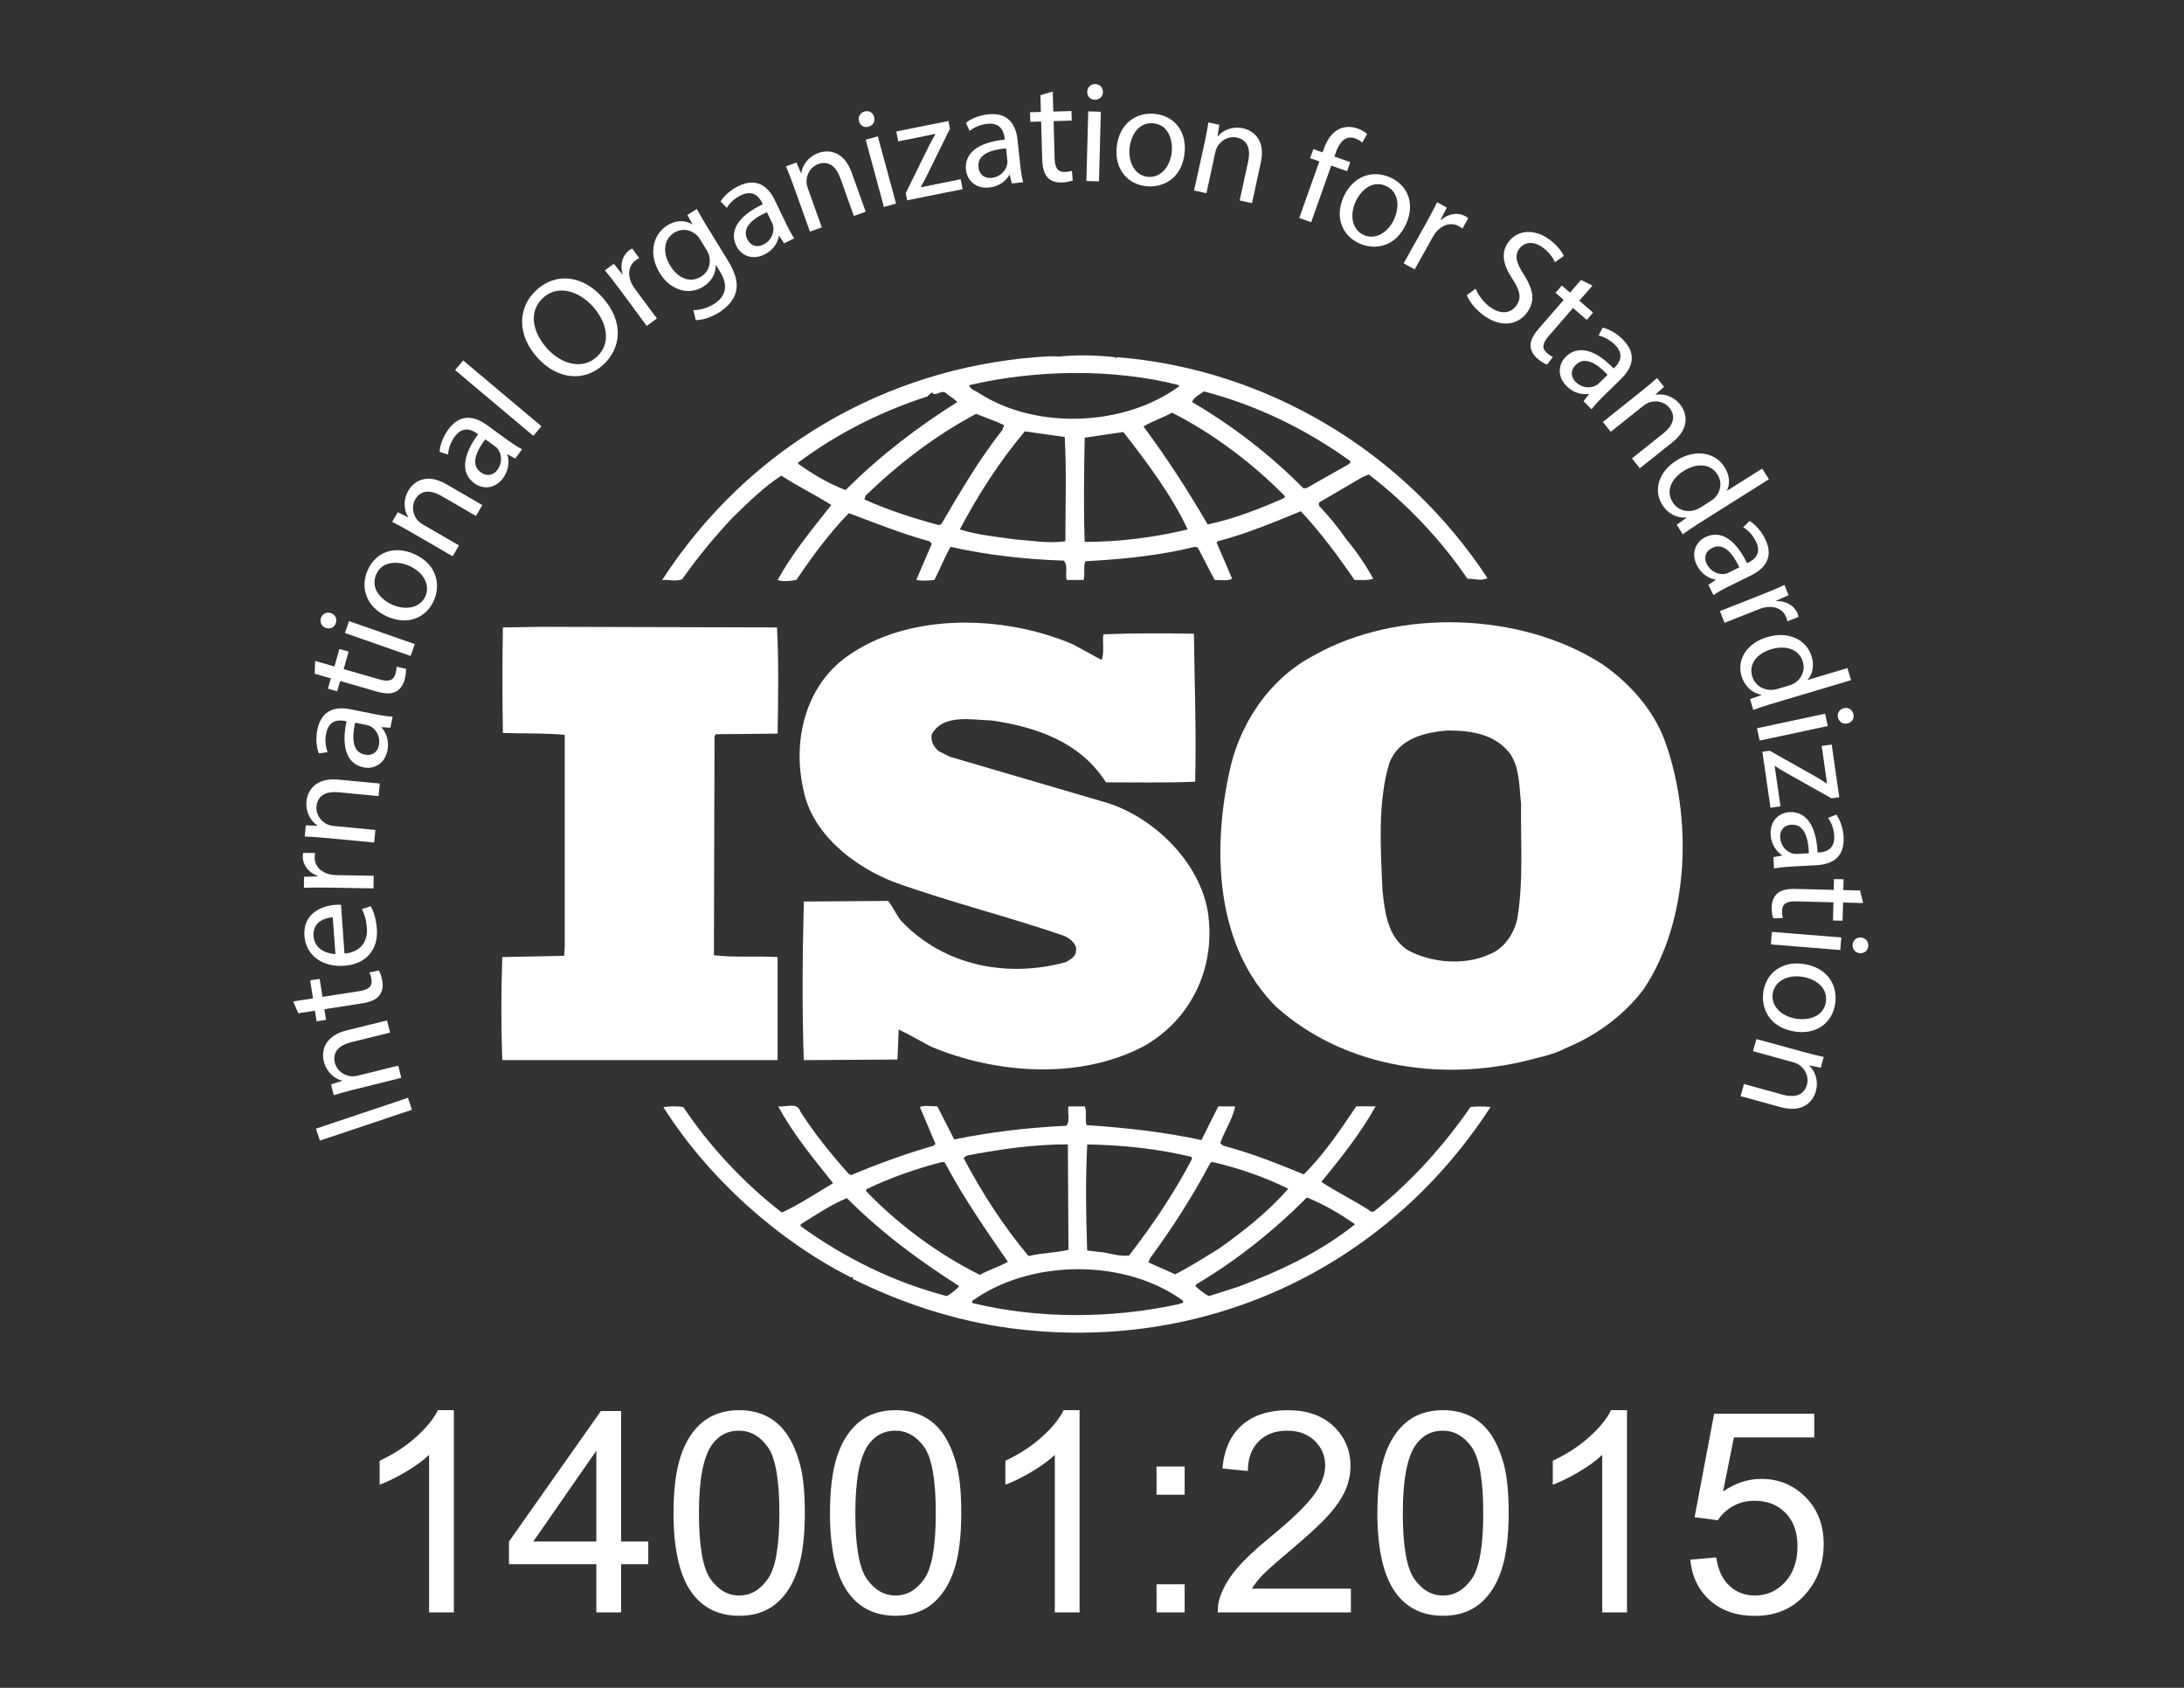 <?xml version="1.0" encoding="utf-8"?>
<!-- Generator: Adobe Illustrator 17.0.0, SVG Export Plug-In . SVG Version: 6.00 Build 0)  -->
<!DOCTYPE svg PUBLIC "-//W3C//DTD SVG 1.1//EN" "http://www.w3.org/Graphics/SVG/1.1/DTD/svg11.dtd">
<svg version="1.1" id="Capa_1" xmlns="http://www.w3.org/2000/svg" xmlns:xlink="http://www.w3.org/1999/xlink" x="0px" y="0px"
	 width="792px" height="612px" viewBox="0 0 792 612" enable-background="new 0 0 792 612" xml:space="preserve">
<rect x="0" y="0" width="792" height="612" fill="#333333" stroke="none"/>
<g>
	<g>
		<g>
			<g>
				<path fill="#FFFFFF" d="M389.064,233.621c-24.908-10.649-59.772-11.771-82.396,4.753
					c-14.708,10.873-19.237,30.335-15.402,47.532c2.938,16.3,18.34,28.295,33.048,33.966c20.155,7.242,41.208,12.444,61.588,19.462
					c2.04,0.898,4.753,2.938,4.304,5.426c0,2.04-2.04,3.162-3.631,4.08c-21.277,5.875-44.37,1.367-59.772-14.933
					c-1.816-2.264-2.938-4.978-4.753-7.242l-30.559,0.224c-0.449,18.34-0.673,39.392,0,57.508l33.966-0.224l0.449-10.873
					c3.856,1.816,7.691,4.08,11.546,6.12c23.542,9.955,53.876,12.22,77.194,0c16.973-9.506,26.03-27.846,23.542-47.532
					c-2.489-19.237-20.604-36.679-38.944-41.432l-54.794-16.075l-4.08-2.04c-1.816-1.591-2.938-3.631-2.489-6.12
					c4.304-7.466,14.26-5.202,21.726-4.978c15.851,2.264,32.15,7.691,41.432,22.42c9.955,0,21.502,0.224,32.375-0.224
					c0.449-18.564-0.224-34.864-0.449-53.652c-10.18-0.224-22.644-0.224-32.824,0.224c-0.449,2.713,0.449,6.569-0.673,9.282
					L389.064,233.621z"/>
				<path fill="#FFFFFF" d="M476.437,237.68c-16.524,8.609-27.397,25.582-30.784,43.003c-6.12,28.744-4.529,62.934,17.197,84.436
					c25.357,22.644,62.261,27.622,95.084,18.34c1.55-0.306,6.508-1.591,9.914-3.427l0.959-0.428
					c10.18-4.304,19.931-11.322,27.173-20.828c16.748-24.908,17.891-62.261,7.691-90.331c-4.08-10.873-12.444-20.604-22.644-27.622
					C551.611,221.83,506.772,220.483,476.437,237.68z M547.756,273.462c3.386,5.202,3.162,11.995,3.856,18.115
					c-0.224,12.913,0.898,28.295-1.367,41.432c-1.122,5.426-4.753,11.098-10.404,13.138c-9.058,4.08-21.277,2.938-29.662-1.816
					c-7.018-4.978-7.915-13.362-8.833-21.277c-0.673-15.626-1.816-32.15,2.489-46.41c3.386-8.833,12.689-11.098,21.053-11.771
					C533.72,264.853,542.329,266.22,547.756,273.462z"/>
				<path fill="#FFFFFF" d="M533.272,401.37c-9.506,13.811-21.502,27.173-34.639,37.577c-0.449,0.673-1.816,0.449-2.264-0.224
					c-5.651-3.631-11.771-6.569-17.197-10.18c7.242-8.833,14.26-17.666,19.686-27.397h-7.018
					c-5.651,8.384-11.546,17.197-19.013,24.684c-9.955-4.08-19.013-7.691-29.213-10.404l-1.122-0.898
					c1.591-4.529,4.529-8.833,5.426-13.362h-6.12l-6.12,12.22c-13.362-2.938-28.07-4.529-41.657-5.426
					c-0.673-2.04,0.224-4.978-0.673-6.793h-5.875c-0.449,2.713,0.673,4.753-0.673,7.018c-14.035,0.673-27.622,2.264-40.759,4.978
					l-6.12-11.995c-2.264,0-4.753-0.449-6.344,0.224l5.651,13.362l-0.673,0.673c-10.18,2.938-20.155,6.569-29.886,10.649
					l-0.898-0.449c-6.344-7.018-12.444-14.708-17.442-22.42c-1.122-3.856-5.651-1.591-8.14-2.04
					c5.426,9.955,12.668,18.788,19.931,27.846c-6.12,3.631-12.22,7.691-18.564,10.649c-13.586-10.424-26.255-23.99-35.761-38.25
					c-2.713-0.449-4.529-0.224-7.242,0c16.3,25.806,41.657,48.45,68.136,61.812c0,0,0-0.224,0.224-0.224s0.673,0.449,0.224,0.673
					c17.891,8.833,36.904,15.157,57.059,17.891c69.503,9.282,135.823-20.828,174.318-80.152
					C538.474,401.146,535.536,401.146,533.272,401.37z M438.86,421.75l0.673-0.449c9.731,2.264,19.013,5.426,27.622,9.731
					c-7.242,8.384-16.524,15.626-25.133,21.726c-5.202,3.162-10.404,6.569-15.851,9.282l-9.731-4.304l0.673-1.591
					C425.274,445.046,432.516,433.745,438.86,421.75z M394.266,414.956c12.913,0.224,25.806,1.591,37.801,4.529l0.224,0.673
					c-6.344,12.22-14.26,23.99-22.868,35.088c-3.856,0.449-7.466-1.122-11.322-1.367l-3.856-0.449
					C393.817,440.069,393.593,428.298,394.266,414.956z M350.569,419.016c11.771-2.264,23.99-4.08,36.679-4.08l0.224,38.25
					c-4.753,1.122-9.955,1.122-14.484,2.264c-9.282-11.098-16.973-23.093-23.542-35.537L350.569,419.016z M314.114,431.256
					c8.833-4.304,18.115-7.466,27.622-9.955l0.898,0.224c6.569,12.444,14.708,24.215,22.868,35.986
					c-3.162,1.816-7.018,2.938-10.18,4.753c-14.933-7.466-29.213-17.891-41.208-30.335V431.256z M343.327,469.955
					c-19.013-4.978-36.679-13.586-52.979-25.357v-0.673c5.426-3.386,10.873-7.018,16.748-9.506
					c12.913,12.893,26.255,22.644,40.759,31.926C346.714,467.69,344.918,469.057,343.327,469.955z M427.314,472.913
					c-23.99,5.202-50.714,5.426-74.705-0.449c-0.449-1.122,1.122-1.367,1.816-2.04c21.053-13.811,53.876-13.811,74.48,1.122
					C429.578,472.913,427.763,472.444,427.314,472.913z M449.06,466.568l-10.649,3.386c-1.816-0.898-3.386-2.264-4.978-3.631
					l0.449-0.673c14.484-8.609,27.622-19.013,40.066-31.457c6.12,2.489,11.995,5.875,17.422,9.731
					C478.702,454.104,463.993,460.897,449.06,466.568z"/>
				<path fill="#FFFFFF" d="M281.984,384.377v-37.352c-7.466-0.449-15.851,0.224-23.093-0.673l0.224-79.458l0.449-0.673l22.42-0.224
					c0.224-12.913,0.449-26.704-0.224-38.495l-85.354-0.224l-14.035,0.224c-0.224,11.995-0.224,26.03,0,38.27
					c7.691,0.224,14.933,0,22.42,0.673v76.969l-0.224,3.162l-22.42,0.449c-0.449,12.689-0.449,24.908,0,37.352H281.984z"/>
				<path fill="#FFFFFF" d="M247.345,210.059c5.426-7.691,11.546-15.178,18.34-22.42c5.896-5.651,11.322-11.098,17.666-15.178
					c5.875,3.856,12.444,7.018,18.115,10.649c-7.018,8.833-14.26,17.666-19.462,27.173c1.591,0.673,4.529,0.449,6.793,0
					c5.651-8.384,11.771-16.748,19.013-24.215c9.731,3.631,19.237,7.466,29.213,10.18l0.898,0.898l-5.651,13.138
					c2.489,0.449,4.08,0.224,6.569,0c2.04-3.856,3.631-8.16,5.875-11.995c13.138,2.938,26.948,4.529,40.984,4.978
					c1.816,1.591,0.449,4.978,1.122,7.018h6.12c0.673-2.264-0.224-4.753,0.673-6.793c13.138-0.673,26.948-2.04,39.617-5.202
					l1.122,0.224l6.12,11.771c2.04,0,4.753,0.449,6.344-0.449l-5.651-13.138l0.449-0.449c10.424-2.713,20.155-6.793,30.11-10.873
					c7.018,7.466,13.586,16.3,19.462,24.908c2.489,0,4.978,0.224,6.793-0.449c-2.713-4.978-6.12-9.955-9.731-14.26
					c-2.938-4.304-6.12-8.16-9.955-12.22v-1.122l15.851-9.282l2.264-0.898c13.811,10.649,26.03,23.542,35.761,37.801
					c2.713,0,4.978,0.898,7.242-0.224c-30.335-46.186-80.376-75.847-134.477-80.131l-0.224,0.449l-0.449-0.449
					c-6.12-0.673-13.586-0.898-20.155-0.224c-2.489-0.224-5.426,0-8.384,0.224c-54.325,4.304-104.366,32.599-135.599,80.825
					C242.368,210.059,245.081,210.977,247.345,210.059z M341.287,190.148l-0.898,0.224c-9.282-2.489-18.34-5.426-26.948-9.282
					l0.449-1.367c12.444-11.995,25.582-21.95,40.066-29.662c3.386,1.367,6.793,2.489,10.18,4.08l-0.673,1.816
					C354.874,166.831,348.08,178.602,341.287,190.148z M386.351,196.248c-6.344,0.898-11.995-0.224-18.34-0.673
					c-6.12-0.898-13.811-1.591-19.931-3.631c6.569-12.444,14.26-24.46,23.542-35.537l14.484,2.04
					C386.8,170.218,386.351,183.804,386.351,196.248z M393.348,196.493c-0.449-11.995-0.224-25.357,0-37.801
					c4.529-0.673,9.506-1.367,14.035-2.04c8.833,11.322,17.442,22.868,23.317,35.312
					C418.481,194.902,406.037,196.493,393.348,196.493z M465.584,180.642c-8.833,3.856-17.891,7.466-27.622,9.506
					c-7.018-11.995-14.708-23.99-23.317-35.537c3.162-1.816,7.018-3.162,10.404-4.978c14.708,7.466,28.968,18.115,40.984,30.335
					L465.584,180.642z M436.596,141.923c19.013,4.978,36.904,13.586,53.203,25.357l-0.449,0.898l-15.626,8.833h-1.122
					c-11.995-12.22-26.03-22.868-40.29-31.232C432.74,144.187,435.005,143.065,436.596,141.923z M427.538,139.658v0.449
					c-19.706,14.484-51.612,15.851-72.44,2.489c-1.122-0.898-3.386-1.367-3.631-2.938
					C375.478,134.008,403.772,133.538,427.538,139.658z M289.451,167.729c14.26-10.649,30.11-18.564,46.859-23.99
					c0.673-0.673,1.122-1.367,2.04-1.367v0.449c1.816,0.449,3.162-1.591,4.753-0.224c1.367,1.122,2.938,2.04,4.08,3.162
					c-14.035,8.833-27.846,19.237-40.514,31.926c-6.12-2.264-11.771-5.651-17.197-9.506v-0.449H289.451z"/>
			</g>
			<g>
				<path fill="#FFFFFF" d="M164.562,584.644h-8.956v-57.12c-2.162,2.06-4.998,4.121-8.486,6.181
					c-3.509,2.06-6.65,3.611-9.445,4.631v-8.67c5.018-2.366,9.404-5.202,13.158-8.568c3.754-3.346,6.406-6.61,7.976-9.772h5.773
					v73.318H164.562z"/>
				<path fill="#FFFFFF" d="M216.256,584.644v-17.483h-31.681v-8.221l33.334-47.308h7.324v47.308h9.853v8.221h-9.853v17.483H216.256
					z M216.256,558.94v-32.926l-22.868,32.926H216.256z"/>
				<path fill="#FFFFFF" d="M244.244,548.638c0-8.629,0.898-15.586,2.672-20.849c1.775-5.263,4.406-9.323,7.915-12.179
					c3.509-2.856,7.915-4.284,13.219-4.284c3.917,0,7.344,0.796,10.302,2.366c2.958,1.571,5.386,3.856,7.324,6.814
					c1.918,2.978,3.427,6.589,4.529,10.853c1.102,4.264,1.652,10.016,1.652,17.258c0,8.568-0.877,15.484-2.632,20.747
					c-1.754,5.263-4.386,9.323-7.895,12.199c-3.509,2.876-7.936,4.304-13.28,4.304c-7.038,0-12.566-2.53-16.585-7.568
					C246.652,572.24,244.244,562.346,244.244,548.638z M253.465,548.638c0,11.995,1.408,19.972,4.202,23.929
					c2.815,3.958,6.263,5.957,10.384,5.957c4.121,0,7.568-1.999,10.384-5.977c2.815-3.978,4.202-11.954,4.202-23.909
					c0-12.016-1.408-20.012-4.202-23.95c-2.815-3.958-6.304-5.936-10.486-5.936c-4.121,0-7.405,1.734-9.853,5.222
					C254.995,528.442,253.465,536.642,253.465,548.638z"/>
				<path fill="#FFFFFF" d="M300.977,548.638c0-8.629,0.898-15.586,2.672-20.849c1.775-5.263,4.406-9.323,7.915-12.179
					c3.509-2.856,7.915-4.284,13.219-4.284c3.917,0,7.344,0.796,10.302,2.366c2.958,1.571,5.386,3.856,7.324,6.814
					c1.918,2.978,3.427,6.589,4.529,10.853c1.102,4.264,1.652,10.016,1.652,17.258c0,8.568-0.877,15.484-2.632,20.747
					c-1.754,5.263-4.386,9.323-7.895,12.199c-3.509,2.876-7.936,4.304-13.28,4.304c-7.038,0-12.566-2.53-16.585-7.568
					C303.384,572.24,300.977,562.346,300.977,548.638z M310.177,548.638c0,11.995,1.408,19.972,4.202,23.929
					c2.815,3.958,6.263,5.957,10.384,5.957c4.121,0,7.568-1.999,10.384-5.977c2.815-3.978,4.202-11.954,4.202-23.909
					c0-12.016-1.408-20.012-4.202-23.95c-2.815-3.958-6.304-5.936-10.486-5.936c-4.121,0-7.405,1.734-9.853,5.222
					C311.728,528.442,310.177,536.642,310.177,548.638z"/>
				<path fill="#FFFFFF" d="M391.471,584.644h-8.956v-57.12c-2.162,2.06-4.998,4.121-8.486,6.181
					c-3.509,2.06-6.65,3.611-9.445,4.631v-8.67c5.018-2.366,9.404-5.202,13.158-8.568c3.754-3.346,6.406-6.61,7.976-9.772h5.773
					v73.318H391.471z"/>
				<path fill="#FFFFFF" d="M419.399,541.967v-10.2h10.2v10.2H419.399z M419.399,584.644v-10.2h10.2v10.2H419.399z"/>
				<path fill="#FFFFFF" d="M489.881,576.035v8.609h-48.266c-0.061-2.162,0.286-4.243,1.04-6.222
					c1.224-3.284,3.203-6.528,5.896-9.71c2.713-3.182,6.61-6.875,11.73-11.057c7.936-6.508,13.301-11.669,16.096-15.463
					s4.182-7.405,4.182-10.792c0-3.55-1.265-6.548-3.815-8.996c-2.55-2.448-5.855-3.652-9.935-3.652
					c-4.325,0-7.772,1.285-10.363,3.876c-2.591,2.591-3.896,6.181-3.937,10.751l-9.221-0.938c0.632-6.875,2.999-12.118,7.12-15.708
					c4.121-3.611,9.649-5.406,16.585-5.406c6.997,0,12.546,1.938,16.626,5.834c4.08,3.896,6.12,8.69,6.12,14.443
					c0,2.917-0.592,5.794-1.795,8.609c-1.204,2.815-3.182,5.794-5.957,8.915c-2.774,3.121-7.385,7.405-13.831,12.852
					c-5.386,4.508-8.833,7.568-10.363,9.18c-1.53,1.612-2.795,3.223-3.794,4.855h35.884V576.035z"/>
				<path fill="#FFFFFF" d="M499.489,548.638c0-8.629,0.898-15.586,2.672-20.849c1.775-5.263,4.406-9.323,7.915-12.179
					c3.509-2.856,7.915-4.284,13.219-4.284c3.917,0,7.364,0.796,10.302,2.366c2.958,1.571,5.386,3.856,7.324,6.814
					c1.918,2.978,3.427,6.589,4.529,10.853c1.102,4.264,1.652,10.016,1.652,17.258c0,8.568-0.877,15.484-2.632,20.747
					c-1.754,5.263-4.386,9.323-7.895,12.199s-7.936,4.304-13.28,4.304c-7.038,0-12.566-2.53-16.585-7.568
					C501.896,572.24,499.489,562.346,499.489,548.638z M508.71,548.638c0,11.995,1.408,19.972,4.202,23.929
					c2.815,3.958,6.263,5.957,10.384,5.957c4.121,0,7.568-1.999,10.384-5.977s4.202-11.954,4.202-23.909
					c0-12.016-1.408-20.012-4.202-23.95c-2.815-3.958-6.304-5.936-10.486-5.936c-4.121,0-7.405,1.734-9.853,5.222
					C510.26,528.442,508.71,536.642,508.71,548.638z"/>
				<path fill="#FFFFFF" d="M589.984,584.644h-8.956v-57.12c-2.162,2.06-4.998,4.121-8.486,6.181
					c-3.509,2.06-6.65,3.611-9.445,4.631v-8.67c5.018-2.366,9.404-5.202,13.158-8.568c3.754-3.346,6.406-6.61,7.976-9.772h5.773
					v73.318H589.984z"/>
				<path fill="#FFFFFF" d="M612.954,565.508l9.404-0.796c0.694,4.59,2.326,8.017,4.855,10.343c2.55,2.305,5.61,3.468,9.18,3.468
					c4.325,0,7.976-1.632,10.955-4.876c2.978-3.244,4.488-7.568,4.488-12.954c0-5.12-1.428-9.139-4.304-12.097
					c-2.876-2.958-6.63-4.427-11.281-4.427c-2.897,0-5.488,0.653-7.813,1.958c-2.326,1.306-4.141,3.019-5.488,5.1l-8.425-1.102
					l7.079-37.495h36.312v8.568h-29.131l-3.937,19.625c4.386-3.06,8.976-4.59,13.79-4.59c6.385,0,11.75,2.203,16.136,6.63
					s6.569,10.098,6.569,17.034c0,6.61-1.918,12.322-5.773,17.136c-4.672,5.916-11.077,8.874-19.176,8.874
					c-6.63,0-12.056-1.856-16.259-5.569C615.953,576.586,613.546,571.669,612.954,565.508z"/>
			</g>
		</g>
		<g>
			<path fill="#FFFFFF" d="M114.562,409.244l33.374-11.179l1.448,4.325l-33.374,11.179L114.562,409.244z"/>
			<path fill="#FFFFFF" d="M127.597,395.27c-2.55,0.632-4.57,1.224-6.569,1.836l-0.979-3.937l3.978-1.244l-0.02-0.122
				c-2.591-0.632-5.59-2.917-6.589-6.977c-0.836-3.366-0.102-9.139,8.303-11.22l14.627-3.611l1.102,4.427l-14.137,3.488
				c-3.958,0.979-6.916,3.284-5.875,7.466c0.714,2.917,3.366,4.692,6.059,4.876c0.592,0.041,1.408-0.02,2.142-0.204l14.77-3.652
				l1.102,4.427L127.597,395.27z"/>
			<path fill="#FFFFFF" d="M106.32,363.12l7.181-1.122l-1.02-6.528l3.448-0.53l1.02,6.528l13.444-2.101
				c3.101-0.49,4.733-1.652,4.325-4.182c-0.184-1.183-0.469-1.999-0.734-2.57l3.407-0.734c0.49,0.836,0.979,2.183,1.265,3.958
				c0.326,2.081-0.102,3.917-1.163,5.202c-1.183,1.469-3.305,2.326-6.242,2.774l-13.627,2.122l0.612,3.856l-3.427,0.53l-0.612-3.856
				l-6.018,0.938L106.32,363.12z"/>
			<path fill="#FFFFFF" d="M124.925,345.76c6.181-0.551,8.446-4.651,8.119-9.262c-0.245-3.284-0.979-5.243-1.795-6.875l3.203-1.04
				c0.857,1.55,1.918,4.284,2.224,8.282c0.571,7.732-4.243,12.77-11.812,13.321c-7.63,0.551-13.913-3.509-14.464-10.853
				c-0.592-8.221,6.446-10.894,11.098-11.24c0.959-0.061,1.652-0.061,2.162,0L124.925,345.76z M120.661,332.602
				c-2.897,0.163-7.324,1.734-6.956,6.854c0.347,4.672,4.712,6.365,7.936,6.487L120.661,332.602z"/>
			<path fill="#FFFFFF" d="M118.07,321.83c-2.978-0.041-5.528-0.02-7.874,0.082l0.061-4.019l4.957-0.102v-0.163
				c-3.366-1.224-5.467-4.06-5.406-7.12c0-0.49,0.041-0.857,0.143-1.265l4.325,0.061c-0.102,0.469-0.143,0.938-0.163,1.55
				c-0.061,3.244,2.346,5.569,5.773,6.242c0.632,0.122,1.387,0.204,2.142,0.224l13.484,0.224l-0.082,4.57L118.07,321.83z"/>
			<path fill="#FFFFFF" d="M117.316,303.756c-2.632-0.245-4.712-0.367-6.814-0.449l0.388-4.039l4.162,0.143l0.02-0.122
				c-2.244-1.469-4.304-4.61-3.917-8.772c0.326-3.448,2.917-8.67,11.567-7.834l14.994,1.428l-0.428,4.549l-14.504-1.387
				c-4.06-0.388-7.609,0.816-8.017,5.1c-0.286,2.999,1.632,5.549,4.1,6.61c0.551,0.245,1.346,0.449,2.101,0.51l15.157,1.448
				l-0.428,4.549L117.316,303.756z"/>
			<path fill="#FFFFFF" d="M141.571,263.874l-3.203-0.224l-0.02,0.143c1.652,1.754,2.876,4.774,2.162,8.323
				c-1,4.998-5.08,6.854-8.629,6.14c-5.998-1.204-8.221-7.181-6.222-16.728l-0.53-0.102c-2.02-0.408-5.855-0.592-6.854,4.488
				c-0.469,2.305-0.265,4.855,0.551,6.814l-3.203,0.428c-0.918-2.326-1.163-5.488-0.53-8.609c1.53-7.568,7.079-8.364,12.036-7.364
				l9.262,1.856c2.122,0.428,4.243,0.755,5.998,0.816L141.571,263.874z M128.78,262.038c-1.081,4.855-1.326,10.608,3.448,11.567
				c2.958,0.592,4.692-1.081,5.161-3.325c0.653-3.264-0.979-5.732-2.938-6.875c-0.449-0.245-0.938-0.408-1.367-0.49L128.78,262.038z
				"/>
			<path fill="#FFFFFF" d="M114.276,239.659l6.997,1.999l1.816-6.344l3.346,0.959l-1.816,6.344l13.076,3.754
				c3.019,0.877,4.978,0.49,5.692-1.979c0.326-1.142,0.428-2.02,0.408-2.652l3.407,0.755c0.082,0.959-0.041,2.407-0.53,4.121
				c-0.592,2.02-1.734,3.529-3.244,4.223c-1.693,0.836-3.978,0.714-6.834-0.102l-13.26-3.815l-1.081,3.754l-3.346-0.959l1.081-3.754
				l-5.855-1.673L114.276,239.659z"/>
			<path fill="#FFFFFF" d="M120.029,222.319c1.469,0.51,2.326,1.979,1.734,3.692c-0.551,1.571-2.142,2.203-3.611,1.673
				c-1.489-0.51-2.305-2.04-1.754-3.631C116.969,222.442,118.519,221.809,120.029,222.319z M148.915,237.844l-23.848-8.323
				l1.51-4.304l23.827,8.323L148.915,237.844z"/>
			<path fill="#FFFFFF" d="M150.098,200.838c8.568,3.774,9.69,11.363,7.242,16.912c-2.754,6.263-9.466,9.098-16.789,5.875
				c-7.732-3.407-10.016-10.486-7.222-16.871C136.267,200.104,143.06,197.737,150.098,200.838z M142.306,219.28
				c5.08,2.224,10.159,1,11.975-3.101c1.775-4.039-0.673-8.711-5.916-11.016c-3.917-1.714-9.731-1.918-11.914,3.08
				C134.268,213.18,137.92,217.342,142.306,219.28z"/>
			<path fill="#FFFFFF" d="M148.222,192.474c-2.285-1.326-4.141-2.285-6.018-3.244l2.04-3.509l3.713,1.856l0.061-0.102
				c-1.428-2.264-1.999-5.977,0.082-9.588c1.734-2.999,6.263-6.65,13.77-2.305l13.036,7.548l-2.285,3.958l-12.607-7.303
				c-3.529-2.04-7.262-2.428-9.425,1.285c-1.51,2.611-0.836,5.712,0.979,7.711c0.388,0.449,1.04,0.959,1.693,1.346l13.178,7.63
				l-2.285,3.958L148.222,192.474z"/>
			<path fill="#FFFFFF" d="M186.859,166.28l-2.815-1.55l-0.082,0.102c0.775,2.285,0.632,5.528-1.489,8.466
				c-2.999,4.121-7.466,4.121-10.404,1.979c-4.957-3.59-4.488-9.955,1.306-17.809l-0.428-0.306c-1.652-1.204-5.08-2.978-8.099,1.224
				c-1.387,1.897-2.264,4.304-2.346,6.426l-3.08-0.959c0.143-2.489,1.224-5.467,3.101-8.058c4.529-6.242,9.914-4.672,14.015-1.693
				l7.65,5.549c1.754,1.265,3.55,2.448,5.12,3.244L186.859,166.28z M175.986,159.283c-2.999,3.958-5.63,9.098-1.673,11.954
				c2.448,1.775,4.733,0.979,6.079-0.898c1.958-2.693,1.489-5.61,0.184-7.466c-0.306-0.408-0.694-0.775-1.04-1.02L175.986,159.283z"
				/>
			<path fill="#FFFFFF" d="M165.031,134.191l2.938-3.488l28.376,23.848l-2.938,3.488L165.031,134.191z"/>
			<path fill="#FFFFFF" d="M218.296,107.63c8.119,8.935,7.038,18.646,0.388,24.684c-6.895,6.283-16.565,5.304-23.725-2.55
				c-7.507-8.242-7.344-18.299-0.388-24.623C201.69,98.654,211.258,99.899,218.296,107.63z M198.467,126.439
				c5.059,5.569,12.628,7.793,17.932,2.978c5.345-4.855,3.876-12.485-1.51-18.401c-4.712-5.182-12.342-8.119-17.932-3.04
				C191.368,113.057,193.285,120.748,198.467,126.439z"/>
			<path fill="#FFFFFF" d="M224.212,104.224c-1.775-2.387-3.346-4.386-4.855-6.202l3.244-2.387l3.08,3.876l0.122-0.102
				c-1.061-3.427-0.102-6.793,2.346-8.629c0.408-0.306,0.714-0.49,1.102-0.653l2.57,3.468c-0.428,0.204-0.836,0.449-1.326,0.816
				c-2.591,1.938-2.978,5.243-1.448,8.384c0.286,0.592,0.694,1.224,1.122,1.836l8.038,10.832l-3.672,2.713L224.212,104.224z"/>
			<path fill="#FFFFFF" d="M252.71,75.786c0.836,1.591,1.836,3.386,3.448,5.998l7.691,12.485c3.06,4.978,3.876,8.588,2.978,11.73
				c-0.918,3.244-3.529,5.732-6.242,7.405c-2.611,1.591-5.814,2.734-8.262,2.652l-0.877-3.611c1.979,0.02,4.712-0.53,7.385-2.162
				c3.998-2.448,5.651-6.344,2.285-11.791l-1.469-2.407l-0.082,0.061c0.061,2.754-1.285,5.794-4.61,7.834
				c-5.365,3.305-11.975,1.081-15.647-4.876C234.82,91.8,237.043,84.782,242,81.722c3.733-2.305,6.936-1.612,8.996-0.408
				l0.082-0.061l-1.816-3.325L252.71,75.786z M253.853,86.761c-0.388-0.632-0.816-1.183-1.285-1.612
				c-2.122-1.836-5.161-2.55-8.058-0.775c-3.733,2.285-4.468,7.099-1.387,12.097c2.591,4.202,6.936,6.406,11.138,3.835
				c2.428-1.489,3.652-4.366,2.958-7.385c-0.184-0.755-0.551-1.591-0.979-2.264L253.853,86.761z"/>
			<path fill="#FFFFFF" d="M284.33,88.23l-1.754-2.693l-0.122,0.061c-0.388,2.387-2.081,5.182-5.345,6.732
				c-4.59,2.203-8.527,0.082-10.098-3.203c-2.652-5.508,0.796-10.894,9.608-15.055l-0.224-0.49c-0.898-1.856-3.06-5.018-7.711-2.774
				c-2.122,1.02-4.039,2.713-5.12,4.549l-2.264-2.305c1.306-2.122,3.692-4.223,6.548-5.61c6.956-3.346,10.934,0.612,13.138,5.161
				l4.08,8.527c0.938,1.938,1.958,3.835,2.958,5.284L284.33,88.23z M278.108,76.908c-4.529,2.06-9.262,5.324-7.16,9.731
				c1.306,2.713,3.692,3.101,5.773,2.101c2.999-1.448,3.978-4.243,3.713-6.467c-0.061-0.51-0.245-1-0.428-1.408L278.108,76.908z"/>
			<path fill="#FFFFFF" d="M287.513,66.647c-0.898-2.489-1.673-4.427-2.489-6.344l3.815-1.367l1.632,3.815l0.122-0.041
				c0.367-2.652,2.346-5.855,6.263-7.262c3.264-1.163,9.078-1.04,11.995,7.14l5.08,14.178l-4.304,1.53l-4.896-13.709
				c-1.367-3.835-3.978-6.548-8.017-5.1c-2.836,1.02-4.325,3.815-4.243,6.528c0,0.592,0.163,1.408,0.428,2.122l5.12,14.321
				l-4.304,1.53L287.513,66.647z"/>
			<path fill="#FFFFFF" d="M317.011,42.432c0.408,1.51-0.306,3.04-2.081,3.529c-1.612,0.428-3.019-0.51-3.427-2.02
				c-0.408-1.53,0.388-3.06,1.999-3.509C315.175,39.964,316.583,40.882,317.011,42.432z M320.54,75.031l-6.61-24.378l4.406-1.204
				l6.61,24.378L320.54,75.031z"/>
			<path fill="#FFFFFF" d="M328.476,69.992l8.262-16.81c0.836-1.612,1.591-2.978,2.468-4.529l-0.02-0.102l-13.444,2.713l-0.714-3.59
				l18.911-3.794l0.53,2.815l-8.18,16.626c-0.796,1.55-1.55,3.019-2.407,4.488l0.02,0.102l14.464-2.917l0.714,3.59l-20.094,4.039
				L328.476,69.992z"/>
			<path fill="#FFFFFF" d="M366.93,66.524l-0.755-3.121l-0.143,0.02c-1.163,2.101-3.672,4.182-7.283,4.57
				c-5.08,0.551-8.058-2.774-8.446-6.385c-0.653-6.079,4.366-10.016,14.076-10.996l-0.061-0.53c-0.224-2.04-1.204-5.753-6.344-5.182
				c-2.346,0.245-4.712,1.224-6.344,2.57l-1.367-2.917c1.938-1.571,4.876-2.754,8.058-3.101c7.67-0.836,10.118,4.223,10.669,9.241
				l1.02,9.404c0.224,2.142,0.551,4.264,1.02,5.977L366.93,66.524z M364.829,53.795c-4.957,0.428-10.506,1.938-9.996,6.793
				c0.326,2.999,2.448,4.162,4.733,3.917c3.305-0.367,5.161-2.672,5.671-4.876c0.102-0.51,0.102-1.02,0.061-1.469L364.829,53.795z"
				/>
			<path fill="#FFFFFF" d="M381.761,33.191l0.204,7.262l6.589-0.184l0.102,3.468l-6.589,0.184l0.388,13.607
				c0.082,3.142,1.04,4.896,3.611,4.814c1.183-0.041,2.06-0.204,2.652-0.408l0.306,3.488c-0.877,0.367-2.305,0.694-4.08,0.755
				c-2.101,0.061-3.876-0.592-5.018-1.795c-1.306-1.346-1.877-3.57-1.979-6.528l-0.388-13.79l-3.917,0.102l-0.102-3.468l3.917-0.102
				l-0.163-6.079L381.761,33.191z"/>
			<path fill="#FFFFFF" d="M393.96,65.627l0.673-25.235l4.57,0.122l-0.673,25.235L393.96,65.627z M399.958,33.395
				c-0.041,1.571-1.163,2.815-2.999,2.774c-1.652-0.041-2.734-1.367-2.693-2.917c0.041-1.571,1.244-2.815,2.938-2.774
				C398.897,30.518,399.978,31.804,399.958,33.395z"/>
			<path fill="#FFFFFF" d="M429.578,55.447c-0.959,9.302-7.854,12.709-13.892,12.077c-6.814-0.714-11.567-6.222-10.73-14.198
				c0.877-8.405,6.916-12.75,13.852-12.036C426.049,42.065,430.374,47.797,429.578,55.447z M409.627,53.672
				c-0.571,5.508,2.162,9.996,6.61,10.445c4.386,0.449,8.078-3.305,8.67-8.996c0.449-4.243-1.142-9.853-6.569-10.404
				C412.973,44.166,410.117,48.919,409.627,53.672z"/>
			<path fill="#FFFFFF" d="M436.963,51.102c0.551-2.57,0.918-4.631,1.244-6.712l3.958,0.857l-0.632,4.121l0.122,0.02
				c1.714-2.06,5.08-3.733,9.16-2.856c3.386,0.734,8.262,3.937,6.406,12.403l-3.203,14.729l-4.468-0.979l3.101-14.239
				c0.857-3.998,0.082-7.65-4.121-8.568c-2.938-0.632-5.692,0.959-7.058,3.284c-0.306,0.51-0.592,1.285-0.755,2.02l-3.223,14.872
				l-4.468-0.979L436.963,51.102z"/>
			<path fill="#FFFFFF" d="M471.154,79.05l7.283-20.522l-3.325-1.183l1.163-3.284l3.325,1.183l0.408-1.142
				c1.183-3.346,3.04-6.12,5.732-7.364c2.183-1,4.57-0.857,6.569-0.143c1.571,0.551,2.754,1.346,3.448,1.999l-1.754,3.121
				c-0.551-0.53-1.306-1.081-2.591-1.53c-3.652-1.306-5.773,1.612-7.058,5.284l-0.449,1.285l5.753,2.04l-1.163,3.284l-5.732-2.04
				l-7.283,20.522L471.154,79.05z"/>
			<path fill="#FFFFFF" d="M509.934,81.151c-3.835,8.527-11.424,9.608-16.973,7.12c-6.242-2.815-9.017-9.527-5.732-16.85
				c3.468-7.711,10.567-9.935,16.932-7.079C510.77,67.32,513.096,74.134,509.934,81.151z M491.554,73.216
				c-2.264,5.059-1.081,10.159,2.999,11.995c4.019,1.816,8.711-0.592,11.057-5.814c1.754-3.896,1.999-9.71-2.978-11.954
				C497.714,65.219,493.512,68.85,491.554,73.216z"/>
			<path fill="#FFFFFF" d="M517.502,80.294c1.448-2.611,2.632-4.855,3.652-6.956l3.509,1.958l-2.264,4.406l0.143,0.082
				c2.693-2.387,6.161-2.897,8.833-1.387c0.428,0.245,0.734,0.449,1.061,0.734l-2.101,3.774c-0.367-0.306-0.755-0.571-1.306-0.877
				c-2.815-1.571-6.018-0.571-8.242,2.122c-0.428,0.51-0.836,1.122-1.204,1.775l-6.589,11.771l-3.978-2.224L517.502,80.294z"/>
			<path fill="#FFFFFF" d="M535.128,104.672c0.877,2.224,2.672,4.794,5.202,6.65c3.754,2.754,7.385,2.407,9.506-0.449
				c1.938-2.632,1.53-5.304-1.244-9.547c-3.427-5.039-4.508-9.588-1.591-13.546c3.244-4.406,9.323-4.998,14.851-0.938
				c2.876,2.122,4.529,4.366,5.243,5.977l-3.223,2.244c-0.51-1.204-1.816-3.407-4.366-5.284c-3.896-2.856-7.058-1.632-8.486,0.306
				c-1.938,2.632-1.163,5.202,1.632,9.588c3.427,5.426,4.141,9.506,1.102,13.668c-3.203,4.345-9.221,5.814-15.932,0.877
				c-2.734-2.02-5.12-5.039-5.896-7.181L535.128,104.672z"/>
			<path fill="#FFFFFF" d="M577.499,103.55l-4.774,5.488l4.978,4.325l-2.285,2.632l-4.978-4.325l-8.915,10.282
				c-2.06,2.366-2.55,4.304-0.612,5.998c0.898,0.775,1.652,1.244,2.224,1.489l-2.122,2.774c-0.898-0.326-2.162-1.04-3.509-2.203
				c-1.591-1.387-2.468-3.06-2.468-4.712c-0.041-1.877,1.02-3.896,2.978-6.14l9.037-10.424l-2.958-2.57l2.285-2.632l2.958,2.57
				l3.978-4.59L577.499,103.55z"/>
			<path fill="#FFFFFF" d="M574.255,145.452l1.999-2.53l-0.102-0.102c-2.387,0.388-5.569-0.306-8.099-2.876
				c-3.57-3.652-2.815-8.038-0.224-10.588c4.366-4.284,10.567-2.774,17.34,4.243l0.388-0.367c1.469-1.428,3.774-4.508,0.122-8.18
				c-1.652-1.673-3.876-2.938-5.957-3.386l1.448-2.876c2.428,0.551,5.182,2.122,7.426,4.406c5.406,5.508,2.958,10.547-0.653,14.096
				l-6.752,6.61c-1.53,1.51-2.999,3.08-4.039,4.508L574.255,145.452z M582.966,135.905c-3.407-3.631-8.017-7.058-11.506-3.631
				c-2.142,2.101-1.754,4.488-0.143,6.14c2.326,2.366,5.284,2.407,7.324,1.428c0.469-0.224,0.877-0.551,1.183-0.857L582.966,135.905
				z"/>
			<path fill="#FFFFFF" d="M595.696,141.474c2.06-1.652,3.652-3.019,5.202-4.406l2.53,3.182l-3.08,2.795l0.082,0.102
				c2.632-0.51,6.304,0.326,8.894,3.59c2.162,2.713,3.917,8.262-2.876,13.668l-11.791,9.384l-2.856-3.57l11.383-9.078
				c3.182-2.55,4.916-5.875,2.224-9.241c-1.877-2.366-5.018-2.856-7.548-1.897c-0.551,0.204-1.265,0.612-1.856,1.081l-11.893,9.486
				l-2.856-3.57L595.696,141.474z"/>
			<path fill="#FFFFFF" d="M641.473,173.767l-25.847,16.3c-1.897,1.204-3.998,2.611-5.406,3.652l-2.183-3.448l3.57-2.53
				l-0.061-0.102c-3.142,0.306-6.548-1.122-8.752-4.61c-3.264-5.182-1.408-11.934,5.08-16.014c7.12-4.529,14.26-2.836,17.524,2.366
				c2.06,3.284,1.918,6.467,0.816,8.486l0.061,0.082l12.75-8.038L641.473,173.767z M620.339,181.682
				c0.51-0.326,1.122-0.775,1.55-1.204c2.06-2.142,2.774-5.508,0.918-8.446c-2.53-4.019-7.589-4.202-12.281-1.244
				c-4.345,2.734-6.589,7.16-3.937,11.363c1.632,2.591,4.876,3.856,8.242,2.734c0.592-0.184,1.183-0.469,1.795-0.857
				L620.339,181.682z"/>
			<path fill="#FFFFFF" d="M619.502,212.058l2.672-1.775l-0.061-0.122c-2.387-0.367-5.202-2.02-6.793-5.263
				c-2.264-4.57-0.163-8.527,3.08-10.118c5.488-2.713,10.894,0.673,15.157,9.445l0.49-0.245c1.836-0.898,4.998-3.101,2.693-7.732
				c-1.04-2.101-2.754-3.998-4.59-5.059l2.285-2.285c2.142,1.285,4.264,3.631,5.671,6.508c3.407,6.916-0.49,10.934-5.018,13.178
				l-8.466,4.182c-1.938,0.959-3.815,1.999-5.243,3.019L619.502,212.058z M630.743,205.714c-2.101-4.508-5.426-9.221-9.792-7.058
				c-2.713,1.326-3.06,3.713-2.04,5.794c1.469,2.978,4.284,3.937,6.508,3.652c0.51-0.082,1-0.245,1.387-0.449L630.743,205.714z"/>
			<path fill="#FFFFFF" d="M639.882,215.2c2.774-1.102,5.1-2.101,7.242-3.101l1.489,3.733l-4.549,1.979l0.061,0.143
				c3.59-0.143,6.589,1.652,7.732,4.508c0.184,0.469,0.286,0.816,0.347,1.244l-4.019,1.591c-0.082-0.469-0.224-0.918-0.449-1.51
				c-1.183-2.999-4.304-4.243-7.732-3.55c-0.653,0.122-1.367,0.347-2.06,0.612l-12.546,4.978l-1.673-4.243L639.882,215.2z"/>
			<path fill="#FFFFFF" d="M671.278,246.616l-29.294,8.731c-2.142,0.632-4.549,1.448-6.181,2.06l-1.163-3.917l4.121-1.469
				l-0.041-0.122c-3.101-0.53-5.998-2.856-7.181-6.793c-1.754-5.855,1.856-11.873,9.2-14.056c8.078-2.448,14.484,1.102,16.238,6.997
				c1.102,3.713,0.102,6.732-1.489,8.405l0.02,0.102l14.443-4.304L671.278,246.616z M648.797,248.554
				c0.571-0.163,1.285-0.449,1.816-0.755c2.57-1.51,4.162-4.57,3.162-7.874c-1.367-4.549-6.161-6.1-11.485-4.508
				c-4.916,1.469-8.262,5.12-6.854,9.874c0.877,2.938,3.672,5.018,7.201,4.855c0.632-0.02,1.265-0.143,1.958-0.347L648.797,248.554z
				"/>
			<path fill="#FFFFFF" d="M637.148,264.058l24.704-5.263l0.959,4.468l-24.704,5.263L637.148,264.058z M669.911,262.324
				c-1.53,0.326-3.019-0.469-3.407-2.264c-0.347-1.632,0.694-2.978,2.224-3.305c1.55-0.326,3.04,0.551,3.386,2.203
				C672.481,260.63,671.482,261.977,669.911,262.324z"/>
			<path fill="#FFFFFF" d="M641.759,272.218l16.32,9.18c1.55,0.918,2.897,1.754,4.386,2.713l0.102-0.02l-1.958-13.586l3.631-0.53
				l2.754,19.094l-2.836,0.388l-16.157-9.078c-1.51-0.877-2.938-1.714-4.345-2.652l-0.102,0.02l2.122,14.606l-3.631,0.53
				l-2.938-20.298L641.759,272.218z"/>
			<path fill="#FFFFFF" d="M643.105,310.794l3.162-0.571v-0.143c-2.04-1.285-3.978-3.896-4.182-7.507
				c-0.265-5.1,3.203-7.895,6.814-8.099c6.1-0.326,9.751,4.896,10.22,14.647l0.53-0.02c2.04-0.102,5.814-0.898,5.508-6.059
				c-0.122-2.346-0.959-4.753-2.244-6.467l2.999-1.204c1.469,2.02,2.489,5.018,2.652,8.201c0.408,7.711-4.753,9.874-9.812,10.139
				l-9.425,0.51c-2.162,0.122-4.304,0.326-6.018,0.714L643.105,310.794z M655.957,309.386c-0.163-4.978-1.367-10.608-6.242-10.343
				c-3.019,0.163-4.284,2.224-4.162,4.529c0.184,3.325,2.387,5.304,4.549,5.916c0.49,0.122,1.02,0.163,1.448,0.143L655.957,309.386z
				"/>
			<path fill="#FFFFFF" d="M675.623,327.44l-7.262-0.184l-0.163,6.589l-3.488-0.082l0.163-6.589l-13.607-0.347
				c-3.142-0.082-4.937,0.775-5.018,3.346c-0.02,1.183,0.102,2.06,0.265,2.672l-3.488,0.122c-0.326-0.898-0.571-2.326-0.53-4.121
				c0.061-2.101,0.796-3.856,2.06-4.916c1.428-1.224,3.672-1.693,6.63-1.612l13.79,0.347l0.102-3.917l3.488,0.082l-0.102,3.917
				l6.079,0.143L675.623,327.44z"/>
			<path fill="#FFFFFF" d="M642.554,337.885l25.174,2.04l-0.367,4.549l-25.174-2.04L642.554,337.885z M674.44,345.617
				c-1.55-0.122-2.754-1.326-2.611-3.142c0.143-1.652,1.51-2.672,3.06-2.53c1.571,0.122,2.754,1.408,2.611,3.08
				C677.377,344.719,676.031,345.739,674.44,345.617z"/>
			<path fill="#FFFFFF" d="M650.776,374.014c-9.241-1.469-12.26-8.527-11.302-14.525c1.081-6.773,6.834-11.2,14.77-9.935
				c8.344,1.326,12.342,7.589,11.24,14.504C664.342,371.219,658.364,375.238,650.776,374.014z M653.652,354.185
				c-5.467-0.877-10.098,1.612-10.792,6.038c-0.694,4.345,2.856,8.242,8.507,9.16c4.223,0.673,9.894-0.592,10.751-5.998
				C662.954,358.061,658.364,354.94,653.652,354.185z"/>
			<path fill="#FFFFFF" d="M654.713,381.623c2.55,0.694,4.59,1.163,6.63,1.612l-1.081,3.917l-4.08-0.857l-0.041,0.122
				c1.958,1.836,3.448,5.284,2.346,9.302c-0.918,3.346-4.386,8.017-12.75,5.732l-14.525-3.998l1.224-4.406l14.035,3.876
				c3.937,1.081,7.65,0.51,8.792-3.631c0.796-2.897-0.632-5.732-2.897-7.222c-0.49-0.326-1.244-0.673-1.979-0.877l-14.668-4.039
				l1.224-4.406L654.713,381.623z"/>
		</g>
	</g>
</g>
</svg>
